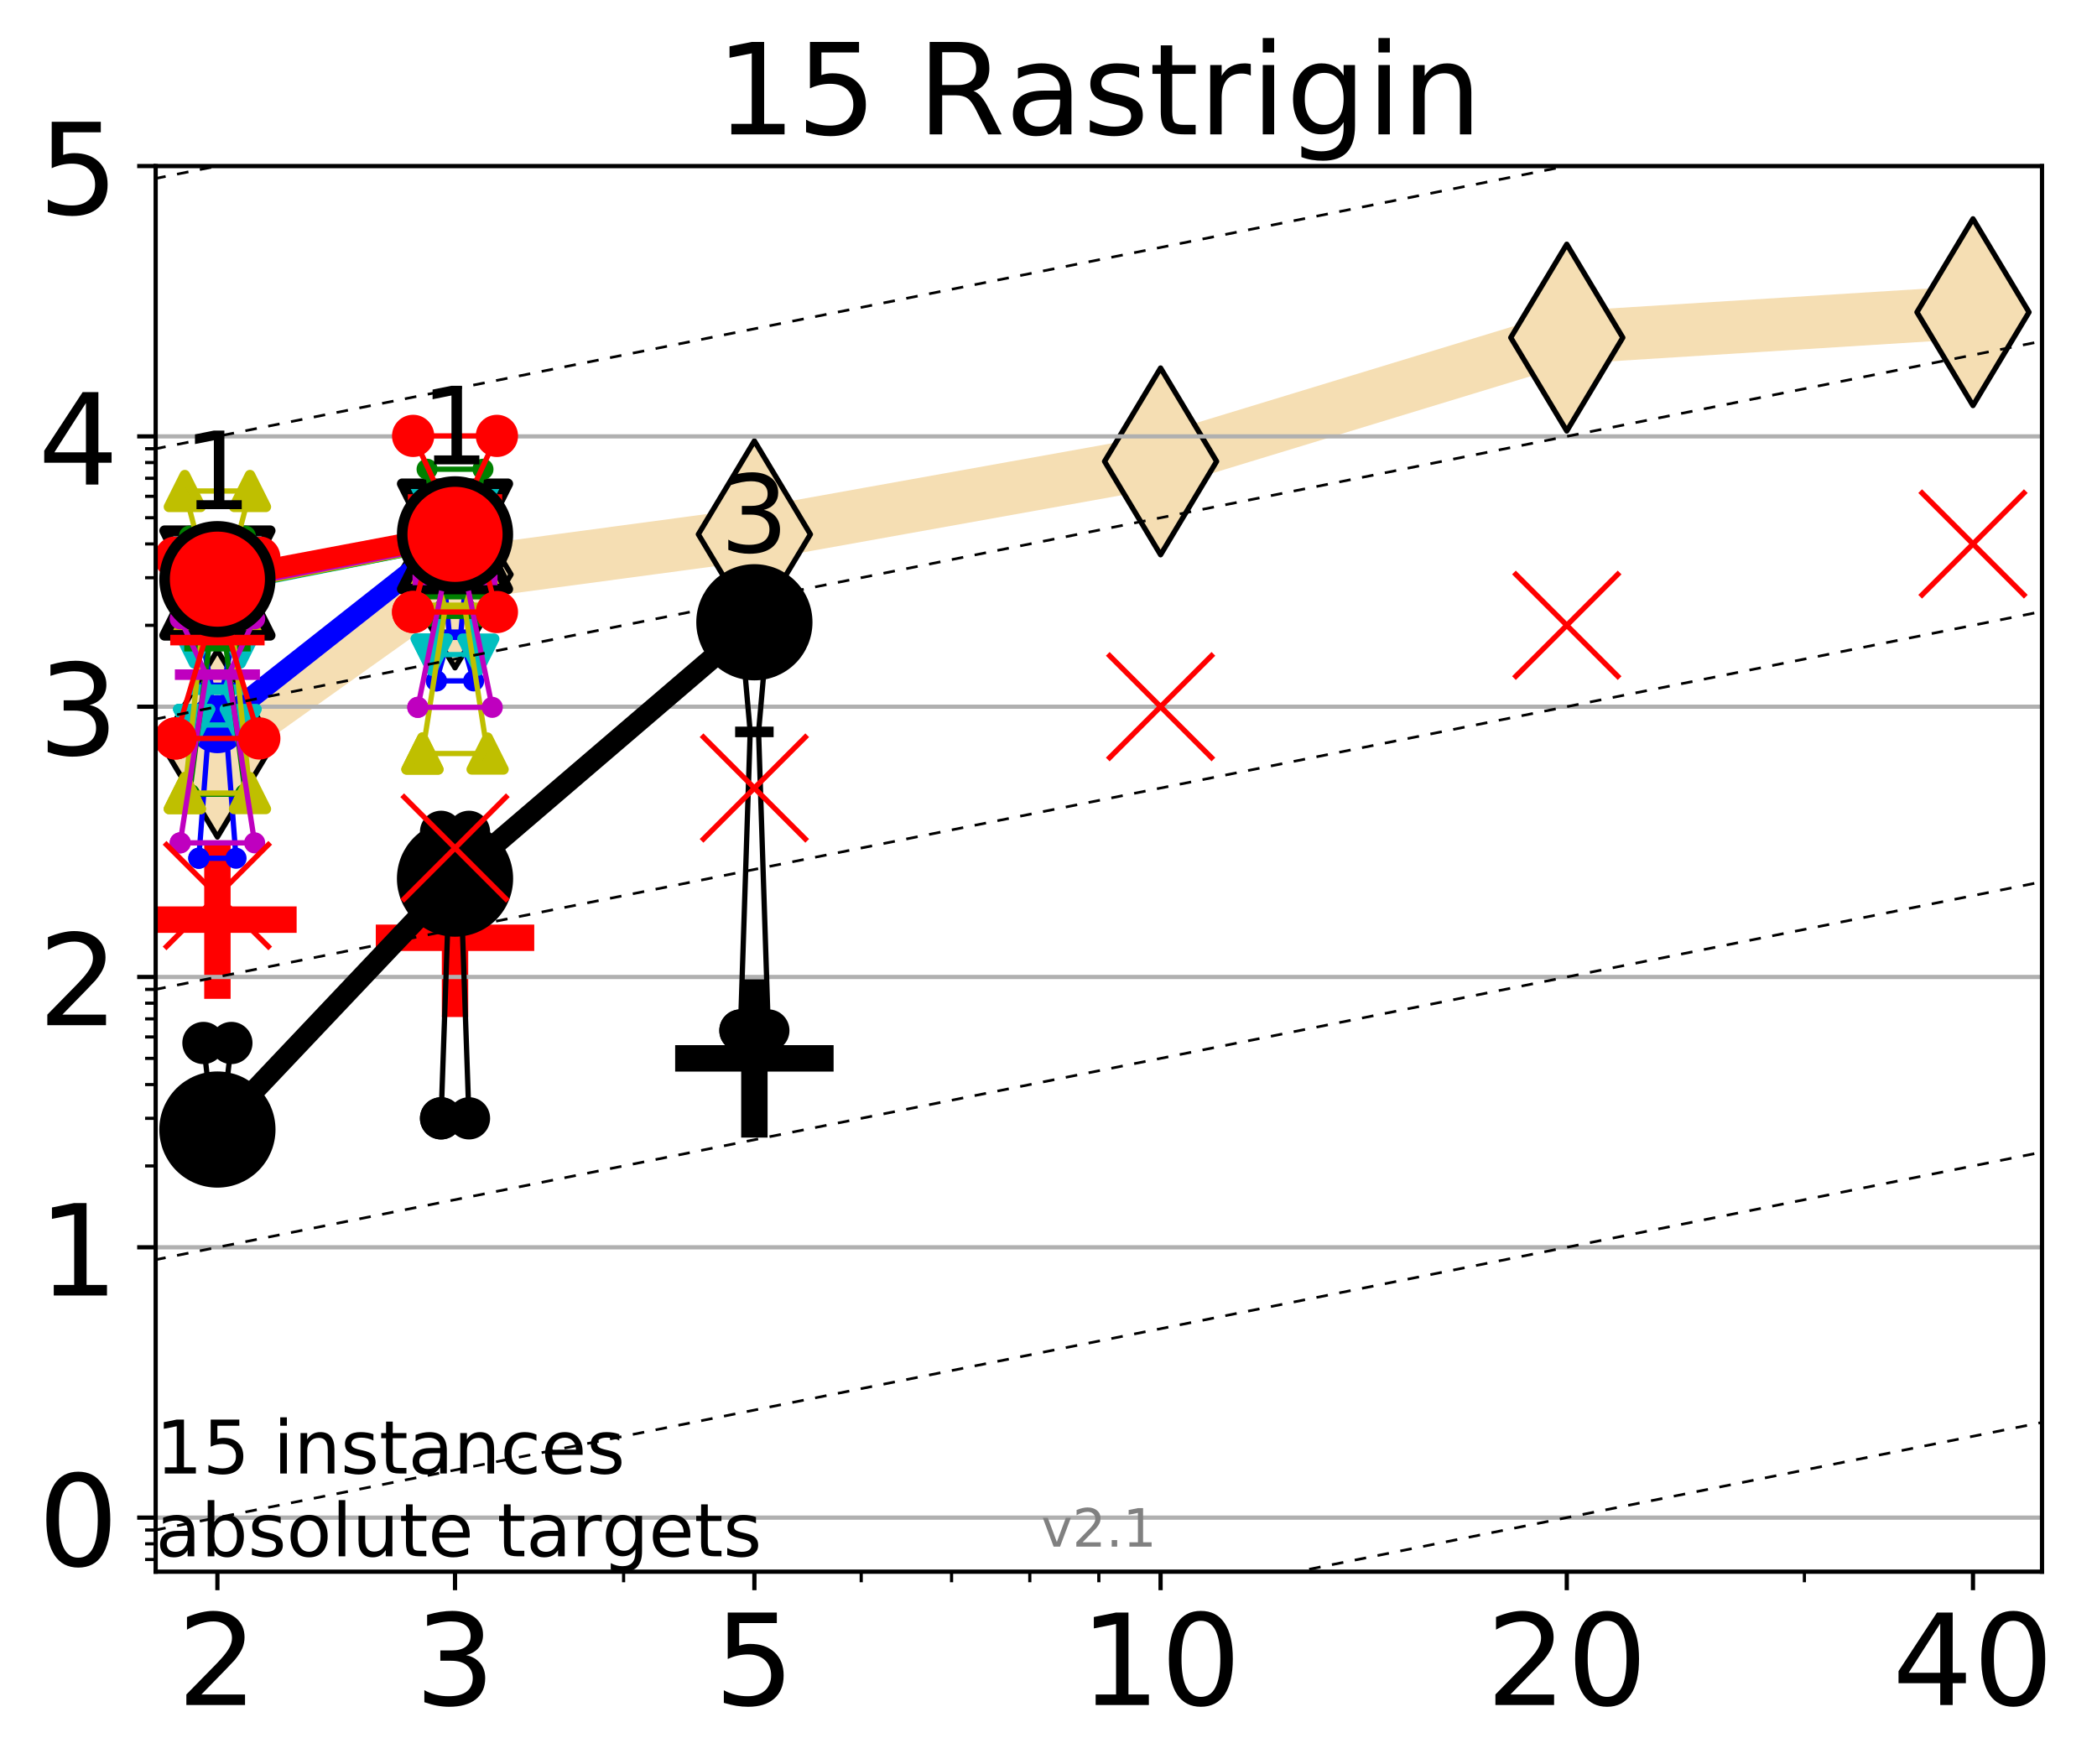 <?xml version="1.0" encoding="utf-8" standalone="no"?>
<!DOCTYPE svg PUBLIC "-//W3C//DTD SVG 1.1//EN"
  "http://www.w3.org/Graphics/SVG/1.1/DTD/svg11.dtd">
<!-- Created with matplotlib (http://matplotlib.org/) -->
<svg height="334pt" version="1.1" viewBox="0 0 397 334" width="397pt" xmlns="http://www.w3.org/2000/svg" xmlns:xlink="http://www.w3.org/1999/xlink">
 <defs>
  <style type="text/css">
*{stroke-linecap:butt;stroke-linejoin:round;}
  </style>
 </defs>
 <g id="figure_1">
  <g id="patch_1">
   <path d="M 0 334.976 
L 397.29 334.976 
L 397.29 0 
L 0 0 
z
" style="fill:#ffffff;"/>
  </g>
  <g id="axes_1">
   <g id="patch_2">
    <path d="M 29.47 297.548 
L 386.59 297.548 
L 386.59 31.436 
L 29.47 31.436 
z
" style="fill:#ffffff;"/>
   </g>
   <g id="line2d_1">
    <path clip-path="url(#p39a2be4b7e)" d="M 41.159 140.782 
L 86.144 108.756 
L 142.818 101.151 
L 219.719 87.35 
L 296.621 63.915 
L 373.522 59.103 
" style="fill:none;stroke:#f5deb3;stroke-linecap:square;stroke-width:10;"/>
    <defs>
     <path d="M -0 17.678 
L 10.607 0 
L 0 -17.678 
L -10.607 -0 
z
" id="md4d0b54b68" style="stroke:#000000;stroke-linejoin:miter;"/>
    </defs>
    <g clip-path="url(#p39a2be4b7e)">
     <use style="fill:#f5deb3;stroke:#000000;stroke-linejoin:miter;" x="41.159" xlink:href="#md4d0b54b68" y="140.782"/>
     <use style="fill:#f5deb3;stroke:#000000;stroke-linejoin:miter;" x="86.144" xlink:href="#md4d0b54b68" y="108.756"/>
     <use style="fill:#f5deb3;stroke:#000000;stroke-linejoin:miter;" x="142.818" xlink:href="#md4d0b54b68" y="101.151"/>
     <use style="fill:#f5deb3;stroke:#000000;stroke-linejoin:miter;" x="219.719" xlink:href="#md4d0b54b68" y="87.35"/>
     <use style="fill:#f5deb3;stroke:#000000;stroke-linejoin:miter;" x="296.621" xlink:href="#md4d0b54b68" y="63.915"/>
     <use style="fill:#f5deb3;stroke:#000000;stroke-linejoin:miter;" x="373.522" xlink:href="#md4d0b54b68" y="59.103"/>
    </g>
   </g>
   <g id="line2d_2">
    <defs>
     <path d="M -15 0 
L 15 0 
M 0 15 
L 0 -15 
" id="ma55bda2447" style="stroke:#ff0000;stroke-width:5;"/>
    </defs>
    <g clip-path="url(#p39a2be4b7e)">
     <use style="fill:#ff0000;stroke:#ff0000;stroke-width:5;" x="41.159" xlink:href="#ma55bda2447" y="174.104"/>
    </g>
   </g>
   <g id="line2d_3">
    <g clip-path="url(#p39a2be4b7e)">
     <use style="fill:#ff0000;stroke:#ff0000;stroke-width:5;" x="86.144" xlink:href="#ma55bda2447" y="177.537"/>
    </g>
   </g>
   <g id="line2d_4">
    <defs>
     <path d="M -15 0 
L 15 0 
M 0 15 
L 0 -15 
" id="mab80ad0717" style="stroke:#000000;stroke-width:5;"/>
    </defs>
    <g clip-path="url(#p39a2be4b7e)">
     <use style="stroke:#000000;stroke-width:5;" x="142.818" xlink:href="#mab80ad0717" y="200.368"/>
    </g>
   </g>
   <g id="matplotlib.axis_1">
    <g id="xtick_1">
     <g id="line2d_5">
      <defs>
       <path d="M 0 0 
L 0 3.5 
" id="mb477b4ee40" style="stroke:#000000;stroke-width:0.8;"/>
      </defs>
      <g>
       <use style="stroke:#000000;stroke-width:0.8;" x="41.159" xlink:href="#mb477b4ee40" y="297.548"/>
      </g>
     </g>
     <g id="text_1">
      <!-- 2 -->
      <defs>
       <path d="M 19.188 8.297 
L 53.609 8.297 
L 53.609 0 
L 7.328 0 
L 7.328 8.297 
Q 12.938 14.109 22.625 23.891 
Q 32.328 33.688 34.812 36.531 
Q 39.547 41.844 41.422 45.531 
Q 43.312 49.219 43.312 52.781 
Q 43.312 58.594 39.234 62.25 
Q 35.156 65.922 28.609 65.922 
Q 23.969 65.922 18.812 64.312 
Q 13.672 62.703 7.812 59.422 
L 7.812 69.391 
Q 13.766 71.781 18.938 73 
Q 24.125 74.219 28.422 74.219 
Q 39.75 74.219 46.484 68.547 
Q 53.219 62.891 53.219 53.422 
Q 53.219 48.922 51.531 44.891 
Q 49.859 40.875 45.406 35.406 
Q 44.188 33.984 37.641 27.219 
Q 31.109 20.453 19.188 8.297 
" id="DejaVuSans-32"/>
      </defs>
      <g transform="translate(33.524 322.784)scale(0.24 -0.24)">
       <use xlink:href="#DejaVuSans-32"/>
      </g>
     </g>
    </g>
    <g id="xtick_2">
     <g id="line2d_6">
      <g>
       <use style="stroke:#000000;stroke-width:0.8;" x="86.144" xlink:href="#mb477b4ee40" y="297.548"/>
      </g>
     </g>
     <g id="text_2">
      <!-- 3 -->
      <defs>
       <path d="M 40.578 39.312 
Q 47.656 37.797 51.625 33 
Q 55.609 28.219 55.609 21.188 
Q 55.609 10.406 48.188 4.484 
Q 40.766 -1.422 27.094 -1.422 
Q 22.516 -1.422 17.656 -0.516 
Q 12.797 0.391 7.625 2.203 
L 7.625 11.719 
Q 11.719 9.328 16.594 8.109 
Q 21.484 6.891 26.812 6.891 
Q 36.078 6.891 40.938 10.547 
Q 45.797 14.203 45.797 21.188 
Q 45.797 27.641 41.281 31.266 
Q 36.766 34.906 28.719 34.906 
L 20.219 34.906 
L 20.219 43.016 
L 29.109 43.016 
Q 36.375 43.016 40.234 45.922 
Q 44.094 48.828 44.094 54.297 
Q 44.094 59.906 40.109 62.906 
Q 36.141 65.922 28.719 65.922 
Q 24.656 65.922 20.016 65.031 
Q 15.375 64.156 9.812 62.312 
L 9.812 71.094 
Q 15.438 72.656 20.344 73.438 
Q 25.25 74.219 29.594 74.219 
Q 40.828 74.219 47.359 69.109 
Q 53.906 64.016 53.906 55.328 
Q 53.906 49.266 50.438 45.094 
Q 46.969 40.922 40.578 39.312 
" id="DejaVuSans-33"/>
      </defs>
      <g transform="translate(78.509 322.784)scale(0.24 -0.24)">
       <use xlink:href="#DejaVuSans-33"/>
      </g>
     </g>
    </g>
    <g id="xtick_3">
     <g id="line2d_7">
      <g>
       <use style="stroke:#000000;stroke-width:0.8;" x="142.818" xlink:href="#mb477b4ee40" y="297.548"/>
      </g>
     </g>
     <g id="text_3">
      <!-- 5 -->
      <defs>
       <path d="M 10.797 72.906 
L 49.516 72.906 
L 49.516 64.594 
L 19.828 64.594 
L 19.828 46.734 
Q 21.969 47.469 24.109 47.828 
Q 26.266 48.188 28.422 48.188 
Q 40.625 48.188 47.75 41.5 
Q 54.891 34.812 54.891 23.391 
Q 54.891 11.625 47.562 5.094 
Q 40.234 -1.422 26.906 -1.422 
Q 22.312 -1.422 17.547 -0.641 
Q 12.797 0.141 7.719 1.703 
L 7.719 11.625 
Q 12.109 9.234 16.797 8.062 
Q 21.484 6.891 26.703 6.891 
Q 35.156 6.891 40.078 11.328 
Q 45.016 15.766 45.016 23.391 
Q 45.016 31 40.078 35.438 
Q 35.156 39.891 26.703 39.891 
Q 22.75 39.891 18.812 39.016 
Q 14.891 38.141 10.797 36.281 
z
" id="DejaVuSans-35"/>
      </defs>
      <g transform="translate(135.183 322.784)scale(0.24 -0.24)">
       <use xlink:href="#DejaVuSans-35"/>
      </g>
     </g>
    </g>
    <g id="xtick_4">
     <g id="line2d_8">
      <g>
       <use style="stroke:#000000;stroke-width:0.8;" x="219.719" xlink:href="#mb477b4ee40" y="297.548"/>
      </g>
     </g>
     <g id="text_4">
      <!-- 10 -->
      <defs>
       <path d="M 12.406 8.297 
L 28.516 8.297 
L 28.516 63.922 
L 10.984 60.406 
L 10.984 69.391 
L 28.422 72.906 
L 38.281 72.906 
L 38.281 8.297 
L 54.391 8.297 
L 54.391 0 
L 12.406 0 
z
" id="DejaVuSans-31"/>
       <path d="M 31.781 66.406 
Q 24.172 66.406 20.328 58.906 
Q 16.5 51.422 16.5 36.375 
Q 16.5 21.391 20.328 13.891 
Q 24.172 6.391 31.781 6.391 
Q 39.453 6.391 43.281 13.891 
Q 47.125 21.391 47.125 36.375 
Q 47.125 51.422 43.281 58.906 
Q 39.453 66.406 31.781 66.406 
M 31.781 74.219 
Q 44.047 74.219 50.516 64.516 
Q 56.984 54.828 56.984 36.375 
Q 56.984 17.969 50.516 8.266 
Q 44.047 -1.422 31.781 -1.422 
Q 19.531 -1.422 13.062 8.266 
Q 6.594 17.969 6.594 36.375 
Q 6.594 54.828 13.062 64.516 
Q 19.531 74.219 31.781 74.219 
" id="DejaVuSans-30"/>
      </defs>
      <g transform="translate(204.449 322.784)scale(0.24 -0.24)">
       <use xlink:href="#DejaVuSans-31"/>
       <use x="63.623" xlink:href="#DejaVuSans-30"/>
      </g>
     </g>
    </g>
    <g id="xtick_5">
     <g id="line2d_9">
      <g>
       <use style="stroke:#000000;stroke-width:0.8;" x="296.621" xlink:href="#mb477b4ee40" y="297.548"/>
      </g>
     </g>
     <g id="text_5">
      <!-- 20 -->
      <g transform="translate(281.351 322.784)scale(0.24 -0.24)">
       <use xlink:href="#DejaVuSans-32"/>
       <use x="63.623" xlink:href="#DejaVuSans-30"/>
      </g>
     </g>
    </g>
    <g id="xtick_6">
     <g id="line2d_10">
      <g>
       <use style="stroke:#000000;stroke-width:0.8;" x="373.522" xlink:href="#mb477b4ee40" y="297.548"/>
      </g>
     </g>
     <g id="text_6">
      <!-- 40 -->
      <defs>
       <path d="M 37.797 64.312 
L 12.891 25.391 
L 37.797 25.391 
z
M 35.203 72.906 
L 47.609 72.906 
L 47.609 25.391 
L 58.016 25.391 
L 58.016 17.188 
L 47.609 17.188 
L 47.609 0 
L 37.797 0 
L 37.797 17.188 
L 4.891 17.188 
L 4.891 26.703 
z
" id="DejaVuSans-34"/>
      </defs>
      <g transform="translate(358.252 322.784)scale(0.24 -0.24)">
       <use xlink:href="#DejaVuSans-34"/>
       <use x="63.623" xlink:href="#DejaVuSans-30"/>
      </g>
     </g>
    </g>
    <g id="xtick_7">
     <g id="line2d_11">
      <defs>
       <path d="M 0 0 
L 0 2 
" id="m91c98b22bb" style="stroke:#000000;stroke-width:0.6;"/>
      </defs>
      <g>
       <use style="stroke:#000000;stroke-width:0.6;" x="41.159" xlink:href="#m91c98b22bb" y="297.548"/>
      </g>
     </g>
    </g>
    <g id="xtick_8">
     <g id="line2d_12">
      <g>
       <use style="stroke:#000000;stroke-width:0.6;" x="86.144" xlink:href="#m91c98b22bb" y="297.548"/>
      </g>
     </g>
    </g>
    <g id="xtick_9">
     <g id="line2d_13">
      <g>
       <use style="stroke:#000000;stroke-width:0.6;" x="118.061" xlink:href="#m91c98b22bb" y="297.548"/>
      </g>
     </g>
    </g>
    <g id="xtick_10">
     <g id="line2d_14">
      <g>
       <use style="stroke:#000000;stroke-width:0.6;" x="142.818" xlink:href="#m91c98b22bb" y="297.548"/>
      </g>
     </g>
    </g>
    <g id="xtick_11">
     <g id="line2d_15">
      <g>
       <use style="stroke:#000000;stroke-width:0.6;" x="163.045" xlink:href="#m91c98b22bb" y="297.548"/>
      </g>
     </g>
    </g>
    <g id="xtick_12">
     <g id="line2d_16">
      <g>
       <use style="stroke:#000000;stroke-width:0.6;" x="180.148" xlink:href="#m91c98b22bb" y="297.548"/>
      </g>
     </g>
    </g>
    <g id="xtick_13">
     <g id="line2d_17">
      <g>
       <use style="stroke:#000000;stroke-width:0.6;" x="194.962" xlink:href="#m91c98b22bb" y="297.548"/>
      </g>
     </g>
    </g>
    <g id="xtick_14">
     <g id="line2d_18">
      <g>
       <use style="stroke:#000000;stroke-width:0.6;" x="208.03" xlink:href="#m91c98b22bb" y="297.548"/>
      </g>
     </g>
    </g>
    <g id="xtick_15">
     <g id="line2d_19">
      <g>
       <use style="stroke:#000000;stroke-width:0.6;" x="296.621" xlink:href="#m91c98b22bb" y="297.548"/>
      </g>
     </g>
    </g>
    <g id="xtick_16">
     <g id="line2d_20">
      <g>
       <use style="stroke:#000000;stroke-width:0.6;" x="341.605" xlink:href="#m91c98b22bb" y="297.548"/>
      </g>
     </g>
    </g>
    <g id="xtick_17">
     <g id="line2d_21">
      <g>
       <use style="stroke:#000000;stroke-width:0.6;" x="373.522" xlink:href="#m91c98b22bb" y="297.548"/>
      </g>
     </g>
    </g>
   </g>
   <g id="matplotlib.axis_2">
    <g id="ytick_1">
     <g id="line2d_22">
      <path clip-path="url(#p39a2be4b7e)" d="M 29.47 287.313 
L 386.59 287.313 
" style="fill:none;stroke:#b0b0b0;stroke-linecap:square;stroke-width:0.8;"/>
     </g>
     <g id="line2d_23">
      <defs>
       <path d="M 0 0 
L -3.5 0 
" id="m5176689e83" style="stroke:#000000;stroke-width:0.8;"/>
      </defs>
      <g>
       <use style="stroke:#000000;stroke-width:0.8;" x="29.47" xlink:href="#m5176689e83" y="287.313"/>
      </g>
     </g>
     <g id="text_7">
      <!-- 0 -->
      <g transform="translate(7.2 296.431)scale(0.24 -0.24)">
       <use xlink:href="#DejaVuSans-30"/>
      </g>
     </g>
    </g>
    <g id="ytick_2">
     <g id="line2d_24">
      <path clip-path="url(#p39a2be4b7e)" d="M 29.47 236.138 
L 386.59 236.138 
" style="fill:none;stroke:#b0b0b0;stroke-linecap:square;stroke-width:0.8;"/>
     </g>
     <g id="line2d_25">
      <g>
       <use style="stroke:#000000;stroke-width:0.8;" x="29.47" xlink:href="#m5176689e83" y="236.138"/>
      </g>
     </g>
     <g id="text_8">
      <!-- 1 -->
      <g transform="translate(7.2 245.256)scale(0.24 -0.24)">
       <use xlink:href="#DejaVuSans-31"/>
      </g>
     </g>
    </g>
    <g id="ytick_3">
     <g id="line2d_26">
      <path clip-path="url(#p39a2be4b7e)" d="M 29.47 184.962 
L 386.59 184.962 
" style="fill:none;stroke:#b0b0b0;stroke-linecap:square;stroke-width:0.8;"/>
     </g>
     <g id="line2d_27">
      <g>
       <use style="stroke:#000000;stroke-width:0.8;" x="29.47" xlink:href="#m5176689e83" y="184.962"/>
      </g>
     </g>
     <g id="text_9">
      <!-- 2 -->
      <g transform="translate(7.2 194.081)scale(0.24 -0.24)">
       <use xlink:href="#DejaVuSans-32"/>
      </g>
     </g>
    </g>
    <g id="ytick_4">
     <g id="line2d_28">
      <path clip-path="url(#p39a2be4b7e)" d="M 29.47 133.787 
L 386.59 133.787 
" style="fill:none;stroke:#b0b0b0;stroke-linecap:square;stroke-width:0.8;"/>
     </g>
     <g id="line2d_29">
      <g>
       <use style="stroke:#000000;stroke-width:0.8;" x="29.47" xlink:href="#m5176689e83" y="133.787"/>
      </g>
     </g>
     <g id="text_10">
      <!-- 3 -->
      <g transform="translate(7.2 142.905)scale(0.24 -0.24)">
       <use xlink:href="#DejaVuSans-33"/>
      </g>
     </g>
    </g>
    <g id="ytick_5">
     <g id="line2d_30">
      <path clip-path="url(#p39a2be4b7e)" d="M 29.47 82.612 
L 386.59 82.612 
" style="fill:none;stroke:#b0b0b0;stroke-linecap:square;stroke-width:0.8;"/>
     </g>
     <g id="line2d_31">
      <g>
       <use style="stroke:#000000;stroke-width:0.8;" x="29.47" xlink:href="#m5176689e83" y="82.612"/>
      </g>
     </g>
     <g id="text_11">
      <!-- 4 -->
      <g transform="translate(7.2 91.73)scale(0.24 -0.24)">
       <use xlink:href="#DejaVuSans-34"/>
      </g>
     </g>
    </g>
    <g id="ytick_6">
     <g id="line2d_32">
      <path clip-path="url(#p39a2be4b7e)" d="M 29.47 31.436 
L 386.59 31.436 
" style="fill:none;stroke:#b0b0b0;stroke-linecap:square;stroke-width:0.8;"/>
     </g>
     <g id="line2d_33">
      <g>
       <use style="stroke:#000000;stroke-width:0.8;" x="29.47" xlink:href="#m5176689e83" y="31.436"/>
      </g>
     </g>
     <g id="text_12">
      <!-- 5 -->
      <g transform="translate(7.2 40.554)scale(0.24 -0.24)">
       <use xlink:href="#DejaVuSans-35"/>
      </g>
     </g>
    </g>
    <g id="ytick_7">
     <g id="line2d_34">
      <defs>
       <path d="M 0 0 
L -2 0 
" id="ma5853bb1d1" style="stroke:#000000;stroke-width:0.6;"/>
      </defs>
      <g>
       <use style="stroke:#000000;stroke-width:0.6;" x="29.47" xlink:href="#ma5853bb1d1" y="295.24"/>
      </g>
     </g>
    </g>
    <g id="ytick_8">
     <g id="line2d_35">
      <g>
       <use style="stroke:#000000;stroke-width:0.6;" x="29.47" xlink:href="#ma5853bb1d1" y="292.273"/>
      </g>
     </g>
    </g>
    <g id="ytick_9">
     <g id="line2d_36">
      <g>
       <use style="stroke:#000000;stroke-width:0.6;" x="29.47" xlink:href="#ma5853bb1d1" y="289.655"/>
      </g>
     </g>
    </g>
    <g id="ytick_10">
     <g id="line2d_37">
      <g>
       <use style="stroke:#000000;stroke-width:0.6;" x="29.47" xlink:href="#ma5853bb1d1" y="220.732"/>
      </g>
     </g>
    </g>
    <g id="ytick_11">
     <g id="line2d_38">
      <g>
       <use style="stroke:#000000;stroke-width:0.6;" x="29.47" xlink:href="#ma5853bb1d1" y="211.721"/>
      </g>
     </g>
    </g>
    <g id="ytick_12">
     <g id="line2d_39">
      <g>
       <use style="stroke:#000000;stroke-width:0.6;" x="29.47" xlink:href="#ma5853bb1d1" y="205.327"/>
      </g>
     </g>
    </g>
    <g id="ytick_13">
     <g id="line2d_40">
      <g>
       <use style="stroke:#000000;stroke-width:0.6;" x="29.47" xlink:href="#ma5853bb1d1" y="200.368"/>
      </g>
     </g>
    </g>
    <g id="ytick_14">
     <g id="line2d_41">
      <g>
       <use style="stroke:#000000;stroke-width:0.6;" x="29.47" xlink:href="#ma5853bb1d1" y="196.316"/>
      </g>
     </g>
    </g>
    <g id="ytick_15">
     <g id="line2d_42">
      <g>
       <use style="stroke:#000000;stroke-width:0.6;" x="29.47" xlink:href="#ma5853bb1d1" y="192.89"/>
      </g>
     </g>
    </g>
    <g id="ytick_16">
     <g id="line2d_43">
      <g>
       <use style="stroke:#000000;stroke-width:0.6;" x="29.47" xlink:href="#ma5853bb1d1" y="189.922"/>
      </g>
     </g>
    </g>
    <g id="ytick_17">
     <g id="line2d_44">
      <g>
       <use style="stroke:#000000;stroke-width:0.6;" x="29.47" xlink:href="#ma5853bb1d1" y="187.304"/>
      </g>
     </g>
    </g>
    <g id="ytick_18">
     <g id="line2d_45">
      <g>
       <use style="stroke:#000000;stroke-width:0.6;" x="29.47" xlink:href="#ma5853bb1d1" y="118.382"/>
      </g>
     </g>
    </g>
    <g id="ytick_19">
     <g id="line2d_46">
      <g>
       <use style="stroke:#000000;stroke-width:0.6;" x="29.47" xlink:href="#ma5853bb1d1" y="109.37"/>
      </g>
     </g>
    </g>
    <g id="ytick_20">
     <g id="line2d_47">
      <g>
       <use style="stroke:#000000;stroke-width:0.6;" x="29.47" xlink:href="#ma5853bb1d1" y="102.976"/>
      </g>
     </g>
    </g>
    <g id="ytick_21">
     <g id="line2d_48">
      <g>
       <use style="stroke:#000000;stroke-width:0.6;" x="29.47" xlink:href="#ma5853bb1d1" y="98.017"/>
      </g>
     </g>
    </g>
    <g id="ytick_22">
     <g id="line2d_49">
      <g>
       <use style="stroke:#000000;stroke-width:0.6;" x="29.47" xlink:href="#ma5853bb1d1" y="93.965"/>
      </g>
     </g>
    </g>
    <g id="ytick_23">
     <g id="line2d_50">
      <g>
       <use style="stroke:#000000;stroke-width:0.6;" x="29.47" xlink:href="#ma5853bb1d1" y="90.539"/>
      </g>
     </g>
    </g>
    <g id="ytick_24">
     <g id="line2d_51">
      <g>
       <use style="stroke:#000000;stroke-width:0.6;" x="29.47" xlink:href="#ma5853bb1d1" y="87.571"/>
      </g>
     </g>
    </g>
    <g id="ytick_25">
     <g id="line2d_52">
      <g>
       <use style="stroke:#000000;stroke-width:0.6;" x="29.47" xlink:href="#ma5853bb1d1" y="84.953"/>
      </g>
     </g>
    </g>
   </g>
   <g id="line2d_53">
    <path clip-path="url(#p39a2be4b7e)" d="M 38.516 216.222 
L 40.366 213.655 
L 38.516 197.456 
L 43.803 197.456 
L 41.952 213.655 
L 43.803 216.222 
L 38.516 216.222 
" style="fill:none;stroke:#000000;stroke-linecap:square;"/>
   </g>
   <g id="line2d_54">
    <path clip-path="url(#p39a2be4b7e)" d="M 38.516 216.222 
L 43.803 216.222 
L 43.803 197.456 
L 38.516 197.456 
L 38.516 216.222 
" style="fill:none;"/>
    <defs>
     <path d="M 0 3 
C 0.796 3 1.559 2.684 2.121 2.121 
C 2.684 1.559 3 0.796 3 0 
C 3 -0.796 2.684 -1.559 2.121 -2.121 
C 1.559 -2.684 0.796 -3 0 -3 
C -0.796 -3 -1.559 -2.684 -2.121 -2.121 
C -2.684 -1.559 -3 -0.796 -3 0 
C -3 0.796 -2.684 1.559 -2.121 2.121 
C -1.559 2.684 -0.796 3 0 3 
z
" id="mb006fecabe" style="stroke:#000000;stroke-width:2;"/>
    </defs>
    <g clip-path="url(#p39a2be4b7e)">
     <use style="stroke:#000000;stroke-width:2;" x="38.516" xlink:href="#mb006fecabe" y="216.222"/>
     <use style="stroke:#000000;stroke-width:2;" x="43.803" xlink:href="#mb006fecabe" y="216.222"/>
     <use style="stroke:#000000;stroke-width:2;" x="43.803" xlink:href="#mb006fecabe" y="197.456"/>
     <use style="stroke:#000000;stroke-width:2;" x="38.516" xlink:href="#mb006fecabe" y="197.456"/>
     <use style="stroke:#000000;stroke-width:2;" x="38.516" xlink:href="#mb006fecabe" y="216.222"/>
    </g>
   </g>
   <g id="line2d_55">
    <path clip-path="url(#p39a2be4b7e)" d="M 38.516 213.655 
L 43.803 213.655 
" style="fill:none;stroke:#000000;stroke-linecap:square;stroke-width:2;"/>
   </g>
   <g id="line2d_56">
    <path clip-path="url(#p39a2be4b7e)" d="M 83.5 211.721 
L 85.351 158.642 
L 83.5 157.482 
L 88.787 157.482 
L 86.937 158.642 
L 88.787 211.721 
L 83.5 211.721 
" style="fill:none;stroke:#000000;stroke-linecap:square;"/>
   </g>
   <g id="line2d_57">
    <path clip-path="url(#p39a2be4b7e)" d="M 83.5 211.721 
L 88.787 211.721 
L 88.787 157.482 
L 83.5 157.482 
L 83.5 211.721 
" style="fill:none;"/>
    <g clip-path="url(#p39a2be4b7e)">
     <use style="stroke:#000000;stroke-width:2;" x="83.5" xlink:href="#mb006fecabe" y="211.721"/>
     <use style="stroke:#000000;stroke-width:2;" x="88.787" xlink:href="#mb006fecabe" y="211.721"/>
     <use style="stroke:#000000;stroke-width:2;" x="88.787" xlink:href="#mb006fecabe" y="157.482"/>
     <use style="stroke:#000000;stroke-width:2;" x="83.5" xlink:href="#mb006fecabe" y="157.482"/>
     <use style="stroke:#000000;stroke-width:2;" x="83.5" xlink:href="#mb006fecabe" y="211.721"/>
    </g>
   </g>
   <g id="line2d_58">
    <path clip-path="url(#p39a2be4b7e)" d="M 83.5 158.642 
L 88.787 158.642 
" style="fill:none;stroke:#000000;stroke-linecap:square;stroke-width:2;"/>
   </g>
   <g id="line2d_59">
    <path clip-path="url(#p39a2be4b7e)" d="M 140.174 195.091 
L 142.025 138.561 
L 140.174 117.688 
L 145.461 117.688 
L 143.611 138.561 
L 145.461 195.091 
L 140.174 195.091 
" style="fill:none;stroke:#000000;stroke-linecap:square;"/>
   </g>
   <g id="line2d_60">
    <path clip-path="url(#p39a2be4b7e)" d="M 140.174 195.091 
L 145.461 195.091 
L 145.461 117.688 
L 140.174 117.688 
L 140.174 195.091 
" style="fill:none;"/>
    <g clip-path="url(#p39a2be4b7e)">
     <use style="stroke:#000000;stroke-width:2;" x="140.174" xlink:href="#mb006fecabe" y="195.091"/>
     <use style="stroke:#000000;stroke-width:2;" x="145.461" xlink:href="#mb006fecabe" y="195.091"/>
     <use style="stroke:#000000;stroke-width:2;" x="145.461" xlink:href="#mb006fecabe" y="117.688"/>
     <use style="stroke:#000000;stroke-width:2;" x="140.174" xlink:href="#mb006fecabe" y="117.688"/>
     <use style="stroke:#000000;stroke-width:2;" x="140.174" xlink:href="#mb006fecabe" y="195.091"/>
    </g>
   </g>
   <g id="line2d_61">
    <path clip-path="url(#p39a2be4b7e)" d="M 140.174 138.561 
L 145.461 138.561 
" style="fill:none;stroke:#000000;stroke-linecap:square;stroke-width:2;"/>
   </g>
   <g id="line2d_62">
    <path clip-path="url(#p39a2be4b7e)" d="M 41.159 213.844 
L 86.144 166.337 
" style="fill:none;stroke:#000000;stroke-linecap:square;stroke-width:4;"/>
   </g>
   <g id="line2d_63">
    <path clip-path="url(#p39a2be4b7e)" d="M 86.144 166.337 
L 142.818 117.806 
" style="fill:none;stroke:#000000;stroke-linecap:square;stroke-width:4;"/>
   </g>
   <g id="line2d_64">
    <path clip-path="url(#p39a2be4b7e)" d="M 41.159 213.844 
L 86.144 166.337 
L 142.818 117.806 
" style="fill:none;"/>
    <defs>
     <path d="M 0 10 
C 2.652 10 5.196 8.946 7.071 7.071 
C 8.946 5.196 10 2.652 10 0 
C 10 -2.652 8.946 -5.196 7.071 -7.071 
C 5.196 -8.946 2.652 -10 0 -10 
C -2.652 -10 -5.196 -8.946 -7.071 -7.071 
C -8.946 -5.196 -10 -2.652 -10 0 
C -10 2.652 -8.946 5.196 -7.071 7.071 
C -5.196 8.946 -2.652 10 0 10 
z
" id="mcc0d8c832c" style="stroke:#000000;stroke-width:2;"/>
    </defs>
    <g clip-path="url(#p39a2be4b7e)">
     <use style="stroke:#000000;stroke-width:2;" x="41.159" xlink:href="#mcc0d8c832c" y="213.844"/>
     <use style="stroke:#000000;stroke-width:2;" x="86.144" xlink:href="#mcc0d8c832c" y="166.337"/>
     <use style="stroke:#000000;stroke-width:2;" x="142.818" xlink:href="#mcc0d8c832c" y="117.806"/>
    </g>
   </g>
   <g id="line2d_65">
    <path clip-path="url(#p39a2be4b7e)" d="M 37.635 162.479 
L 40.102 130.222 
L 37.635 117.974 
L 44.684 117.974 
L 42.217 130.222 
L 44.684 162.479 
L 37.635 162.479 
" style="fill:none;stroke:#0000ff;stroke-linecap:square;"/>
   </g>
   <g id="line2d_66">
    <path clip-path="url(#p39a2be4b7e)" d="M 37.635 162.479 
L 44.684 162.479 
L 44.684 117.974 
L 37.635 117.974 
L 37.635 162.479 
" style="fill:none;"/>
    <defs>
     <path d="M 0 1.5 
C 0.398 1.5 0.779 1.342 1.061 1.061 
C 1.342 0.779 1.5 0.398 1.5 0 
C 1.5 -0.398 1.342 -0.779 1.061 -1.061 
C 0.779 -1.342 0.398 -1.5 0 -1.5 
C -0.398 -1.5 -0.779 -1.342 -1.061 -1.061 
C -1.342 -0.779 -1.5 -0.398 -1.5 0 
C -1.5 0.398 -1.342 0.779 -1.061 1.061 
C -0.779 1.342 -0.398 1.5 0 1.5 
z
" id="me0bf23dafa" style="stroke:#0000ff;"/>
    </defs>
    <g clip-path="url(#p39a2be4b7e)">
     <use style="fill:#0000ff;stroke:#0000ff;" x="37.635" xlink:href="#me0bf23dafa" y="162.479"/>
     <use style="fill:#0000ff;stroke:#0000ff;" x="44.684" xlink:href="#me0bf23dafa" y="162.479"/>
     <use style="fill:#0000ff;stroke:#0000ff;" x="44.684" xlink:href="#me0bf23dafa" y="117.974"/>
     <use style="fill:#0000ff;stroke:#0000ff;" x="37.635" xlink:href="#me0bf23dafa" y="117.974"/>
     <use style="fill:#0000ff;stroke:#0000ff;" x="37.635" xlink:href="#me0bf23dafa" y="162.479"/>
    </g>
   </g>
   <g id="line2d_67">
    <path clip-path="url(#p39a2be4b7e)" d="M 37.635 130.222 
L 44.684 130.222 
" style="fill:none;stroke:#0000ff;stroke-linecap:square;stroke-width:2;"/>
   </g>
   <g id="line2d_68">
    <path clip-path="url(#p39a2be4b7e)" d="M 82.619 128.905 
L 85.086 120.167 
L 82.619 94.927 
L 89.669 94.927 
L 87.201 120.167 
L 89.669 128.905 
L 82.619 128.905 
" style="fill:none;stroke:#0000ff;stroke-linecap:square;"/>
   </g>
   <g id="line2d_69">
    <path clip-path="url(#p39a2be4b7e)" d="M 82.619 128.905 
L 89.669 128.905 
L 89.669 94.927 
L 82.619 94.927 
L 82.619 128.905 
" style="fill:none;"/>
    <g clip-path="url(#p39a2be4b7e)">
     <use style="fill:#0000ff;stroke:#0000ff;" x="82.619" xlink:href="#me0bf23dafa" y="128.905"/>
     <use style="fill:#0000ff;stroke:#0000ff;" x="89.669" xlink:href="#me0bf23dafa" y="128.905"/>
     <use style="fill:#0000ff;stroke:#0000ff;" x="89.669" xlink:href="#me0bf23dafa" y="94.927"/>
     <use style="fill:#0000ff;stroke:#0000ff;" x="82.619" xlink:href="#me0bf23dafa" y="94.927"/>
     <use style="fill:#0000ff;stroke:#0000ff;" x="82.619" xlink:href="#me0bf23dafa" y="128.905"/>
    </g>
   </g>
   <g id="line2d_70">
    <path clip-path="url(#p39a2be4b7e)" d="M 82.619 120.167 
L 89.669 120.167 
" style="fill:none;stroke:#0000ff;stroke-linecap:square;stroke-width:2;"/>
   </g>
   <g id="line2d_71">
    <path clip-path="url(#p39a2be4b7e)" d="M 41.159 137.096 
L 86.144 101.652 
" style="fill:none;stroke:#0000ff;stroke-linecap:square;stroke-width:4;"/>
   </g>
   <g id="line2d_72">
    <path clip-path="url(#p39a2be4b7e)" d="M 41.159 137.096 
L 86.144 101.652 
" style="fill:none;"/>
    <defs>
     <path d="M 0 5 
C 1.326 5 2.598 4.473 3.536 3.536 
C 4.473 2.598 5 1.326 5 0 
C 5 -1.326 4.473 -2.598 3.536 -3.536 
C 2.598 -4.473 1.326 -5 0 -5 
C -1.326 -5 -2.598 -4.473 -3.536 -3.536 
C -4.473 -2.598 -5 -1.326 -5 0 
C -5 1.326 -4.473 2.598 -3.536 3.536 
C -2.598 4.473 -1.326 5 0 5 
z
" id="mbacbfb7750" style="stroke:#0000ff;"/>
    </defs>
    <g clip-path="url(#p39a2be4b7e)">
     <use style="fill:#0000ff;stroke:#0000ff;" x="41.159" xlink:href="#mbacbfb7750" y="137.096"/>
     <use style="fill:#0000ff;stroke:#0000ff;" x="86.144" xlink:href="#mbacbfb7750" y="101.652"/>
    </g>
   </g>
   <g id="line2d_73">
    <path clip-path="url(#p39a2be4b7e)" d="M 36.753 137.256 
L 39.838 130.575 
L 36.753 122.583 
L 45.565 122.583 
L 42.481 130.575 
L 45.565 137.256 
L 36.753 137.256 
" style="fill:none;stroke:#00bfbf;stroke-linecap:square;"/>
   </g>
   <g id="line2d_74">
    <path clip-path="url(#p39a2be4b7e)" d="M 36.753 137.256 
L 45.565 137.256 
L 45.565 122.583 
L 36.753 122.583 
L 36.753 137.256 
" style="fill:none;"/>
    <defs>
     <path d="M -0 3 
L 3 -3 
L -3 -3 
z
" id="m385bf3bd40" style="stroke:#00bfbf;stroke-linejoin:miter;stroke-width:2;"/>
    </defs>
    <g clip-path="url(#p39a2be4b7e)">
     <use style="fill:#00bfbf;stroke:#00bfbf;stroke-linejoin:miter;stroke-width:2;" x="36.753" xlink:href="#m385bf3bd40" y="137.256"/>
     <use style="fill:#00bfbf;stroke:#00bfbf;stroke-linejoin:miter;stroke-width:2;" x="45.565" xlink:href="#m385bf3bd40" y="137.256"/>
     <use style="fill:#00bfbf;stroke:#00bfbf;stroke-linejoin:miter;stroke-width:2;" x="45.565" xlink:href="#m385bf3bd40" y="122.583"/>
     <use style="fill:#00bfbf;stroke:#00bfbf;stroke-linejoin:miter;stroke-width:2;" x="36.753" xlink:href="#m385bf3bd40" y="122.583"/>
     <use style="fill:#00bfbf;stroke:#00bfbf;stroke-linejoin:miter;stroke-width:2;" x="36.753" xlink:href="#m385bf3bd40" y="137.256"/>
    </g>
   </g>
   <g id="line2d_75">
    <path clip-path="url(#p39a2be4b7e)" d="M 36.753 130.575 
L 45.565 130.575 
" style="fill:none;stroke:#00bfbf;stroke-linecap:square;stroke-width:2;"/>
   </g>
   <g id="line2d_76">
    <path clip-path="url(#p39a2be4b7e)" d="M 81.738 123.928 
L 84.822 108.942 
L 81.738 96.068 
L 90.55 96.068 
L 87.466 108.942 
L 90.55 123.928 
L 81.738 123.928 
" style="fill:none;stroke:#00bfbf;stroke-linecap:square;"/>
   </g>
   <g id="line2d_77">
    <path clip-path="url(#p39a2be4b7e)" d="M 81.738 123.928 
L 90.55 123.928 
L 90.55 96.068 
L 81.738 96.068 
L 81.738 123.928 
" style="fill:none;"/>
    <g clip-path="url(#p39a2be4b7e)">
     <use style="fill:#00bfbf;stroke:#00bfbf;stroke-linejoin:miter;stroke-width:2;" x="81.738" xlink:href="#m385bf3bd40" y="123.928"/>
     <use style="fill:#00bfbf;stroke:#00bfbf;stroke-linejoin:miter;stroke-width:2;" x="90.55" xlink:href="#m385bf3bd40" y="123.928"/>
     <use style="fill:#00bfbf;stroke:#00bfbf;stroke-linejoin:miter;stroke-width:2;" x="90.55" xlink:href="#m385bf3bd40" y="96.068"/>
     <use style="fill:#00bfbf;stroke:#00bfbf;stroke-linejoin:miter;stroke-width:2;" x="81.738" xlink:href="#m385bf3bd40" y="96.068"/>
     <use style="fill:#00bfbf;stroke:#00bfbf;stroke-linejoin:miter;stroke-width:2;" x="81.738" xlink:href="#m385bf3bd40" y="123.928"/>
    </g>
   </g>
   <g id="line2d_78">
    <path clip-path="url(#p39a2be4b7e)" d="M 81.738 108.942 
L 90.55 108.942 
" style="fill:none;stroke:#00bfbf;stroke-linecap:square;stroke-width:2;"/>
   </g>
   <g id="line2d_79">
    <path clip-path="url(#p39a2be4b7e)" d="M 41.159 110.467 
L 86.144 101.585 
" style="fill:none;stroke:#00bfbf;stroke-linecap:square;stroke-width:4;"/>
   </g>
   <g id="line2d_80">
    <path clip-path="url(#p39a2be4b7e)" d="M 41.159 110.467 
L 86.144 101.585 
" style="fill:none;"/>
    <defs>
     <path d="M -0 10 
L 10 -10 
L -10 -10 
z
" id="m0d0a666097" style="stroke:#000000;stroke-linejoin:miter;stroke-width:2;"/>
    </defs>
    <g clip-path="url(#p39a2be4b7e)">
     <use style="fill:#00bfbf;stroke:#000000;stroke-linejoin:miter;stroke-width:2;" x="41.159" xlink:href="#m0d0a666097" y="110.467"/>
     <use style="fill:#00bfbf;stroke:#000000;stroke-linejoin:miter;stroke-width:2;" x="86.144" xlink:href="#m0d0a666097" y="101.585"/>
    </g>
   </g>
   <g id="line2d_81">
    <path clip-path="url(#p39a2be4b7e)" d="M 35.872 150.356 
L 39.573 122.33 
L 35.872 101.501 
L 46.446 101.501 
L 42.745 122.33 
L 46.446 150.356 
L 35.872 150.356 
" style="fill:none;stroke:#008000;stroke-linecap:square;"/>
   </g>
   <g id="line2d_82">
    <path clip-path="url(#p39a2be4b7e)" d="M 35.872 150.356 
L 46.446 150.356 
L 46.446 101.501 
L 35.872 101.501 
L 35.872 150.356 
" style="fill:none;"/>
    <defs>
     <path d="M 0 1.5 
C 0.398 1.5 0.779 1.342 1.061 1.061 
C 1.342 0.779 1.5 0.398 1.5 0 
C 1.5 -0.398 1.342 -0.779 1.061 -1.061 
C 0.779 -1.342 0.398 -1.5 0 -1.5 
C -0.398 -1.5 -0.779 -1.342 -1.061 -1.061 
C -1.342 -0.779 -1.5 -0.398 -1.5 0 
C -1.5 0.398 -1.342 0.779 -1.061 1.061 
C -0.779 1.342 -0.398 1.5 0 1.5 
z
" id="m17302f700d" style="stroke:#008000;"/>
    </defs>
    <g clip-path="url(#p39a2be4b7e)">
     <use style="fill:#008000;stroke:#008000;" x="35.872" xlink:href="#m17302f700d" y="150.356"/>
     <use style="fill:#008000;stroke:#008000;" x="46.446" xlink:href="#m17302f700d" y="150.356"/>
     <use style="fill:#008000;stroke:#008000;" x="46.446" xlink:href="#m17302f700d" y="101.501"/>
     <use style="fill:#008000;stroke:#008000;" x="35.872" xlink:href="#m17302f700d" y="101.501"/>
     <use style="fill:#008000;stroke:#008000;" x="35.872" xlink:href="#m17302f700d" y="150.356"/>
    </g>
   </g>
   <g id="line2d_83">
    <path clip-path="url(#p39a2be4b7e)" d="M 35.872 122.33 
L 46.446 122.33 
" style="fill:none;stroke:#008000;stroke-linecap:square;stroke-width:2;"/>
   </g>
   <g id="line2d_84">
    <path clip-path="url(#p39a2be4b7e)" d="M 80.857 116.688 
L 84.558 112.479 
L 80.857 88.833 
L 91.431 88.833 
L 87.73 112.479 
L 91.431 116.688 
L 80.857 116.688 
" style="fill:none;stroke:#008000;stroke-linecap:square;"/>
   </g>
   <g id="line2d_85">
    <path clip-path="url(#p39a2be4b7e)" d="M 80.857 116.688 
L 91.431 116.688 
L 91.431 88.833 
L 80.857 88.833 
L 80.857 116.688 
" style="fill:none;"/>
    <g clip-path="url(#p39a2be4b7e)">
     <use style="fill:#008000;stroke:#008000;" x="80.857" xlink:href="#m17302f700d" y="116.688"/>
     <use style="fill:#008000;stroke:#008000;" x="91.431" xlink:href="#m17302f700d" y="116.688"/>
     <use style="fill:#008000;stroke:#008000;" x="91.431" xlink:href="#m17302f700d" y="88.833"/>
     <use style="fill:#008000;stroke:#008000;" x="80.857" xlink:href="#m17302f700d" y="88.833"/>
     <use style="fill:#008000;stroke:#008000;" x="80.857" xlink:href="#m17302f700d" y="116.688"/>
    </g>
   </g>
   <g id="line2d_86">
    <path clip-path="url(#p39a2be4b7e)" d="M 80.857 112.479 
L 91.431 112.479 
" style="fill:none;stroke:#008000;stroke-linecap:square;stroke-width:2;"/>
   </g>
   <g id="line2d_87">
    <path clip-path="url(#p39a2be4b7e)" d="M 41.159 110.32 
L 86.144 101.585 
" style="fill:none;stroke:#008000;stroke-linecap:square;stroke-width:4;"/>
   </g>
   <g id="line2d_88">
    <path clip-path="url(#p39a2be4b7e)" d="M 41.159 110.32 
L 86.144 101.585 
" style="fill:none;"/>
    <defs>
     <path d="M 0 5 
C 1.326 5 2.598 4.473 3.536 3.536 
C 4.473 2.598 5 1.326 5 0 
C 5 -1.326 4.473 -2.598 3.536 -3.536 
C 2.598 -4.473 1.326 -5 0 -5 
C -1.326 -5 -2.598 -4.473 -3.536 -3.536 
C -4.473 -2.598 -5 -1.326 -5 0 
C -5 1.326 -4.473 2.598 -3.536 3.536 
C -2.598 4.473 -1.326 5 0 5 
z
" id="m24bf0358cc" style="stroke:#008000;"/>
    </defs>
    <g clip-path="url(#p39a2be4b7e)">
     <use style="fill:#008000;stroke:#008000;" x="41.159" xlink:href="#m24bf0358cc" y="110.32"/>
     <use style="fill:#008000;stroke:#008000;" x="86.144" xlink:href="#m24bf0358cc" y="101.585"/>
    </g>
   </g>
   <g id="line2d_89">
    <path clip-path="url(#p39a2be4b7e)" d="M 34.991 150.146 
L 39.309 109.526 
L 34.991 92.955 
L 47.328 92.955 
L 43.01 109.526 
L 47.328 150.146 
L 34.991 150.146 
" style="fill:none;stroke:#bfbf00;stroke-linecap:square;"/>
   </g>
   <g id="line2d_90">
    <path clip-path="url(#p39a2be4b7e)" d="M 34.991 150.146 
L 47.328 150.146 
L 47.328 92.955 
L 34.991 92.955 
L 34.991 150.146 
" style="fill:none;"/>
    <defs>
     <path d="M 0 -3 
L -3 3 
L 3 3 
z
" id="mbb731786c9" style="stroke:#bfbf00;stroke-linejoin:miter;stroke-width:2;"/>
    </defs>
    <g clip-path="url(#p39a2be4b7e)">
     <use style="fill:#bfbf00;stroke:#bfbf00;stroke-linejoin:miter;stroke-width:2;" x="34.991" xlink:href="#mbb731786c9" y="150.146"/>
     <use style="fill:#bfbf00;stroke:#bfbf00;stroke-linejoin:miter;stroke-width:2;" x="47.328" xlink:href="#mbb731786c9" y="150.146"/>
     <use style="fill:#bfbf00;stroke:#bfbf00;stroke-linejoin:miter;stroke-width:2;" x="47.328" xlink:href="#mbb731786c9" y="92.955"/>
     <use style="fill:#bfbf00;stroke:#bfbf00;stroke-linejoin:miter;stroke-width:2;" x="34.991" xlink:href="#mbb731786c9" y="92.955"/>
     <use style="fill:#bfbf00;stroke:#bfbf00;stroke-linejoin:miter;stroke-width:2;" x="34.991" xlink:href="#mbb731786c9" y="150.146"/>
    </g>
   </g>
   <g id="line2d_91">
    <path clip-path="url(#p39a2be4b7e)" d="M 34.991 109.526 
L 47.328 109.526 
" style="fill:none;stroke:#bfbf00;stroke-linecap:square;stroke-width:2;"/>
   </g>
   <g id="line2d_92">
    <path clip-path="url(#p39a2be4b7e)" d="M 79.976 142.655 
L 84.293 115.073 
L 79.976 101.519 
L 92.312 101.519 
L 87.994 115.073 
L 92.312 142.655 
L 79.976 142.655 
" style="fill:none;stroke:#bfbf00;stroke-linecap:square;"/>
   </g>
   <g id="line2d_93">
    <path clip-path="url(#p39a2be4b7e)" d="M 79.976 142.655 
L 92.312 142.655 
L 92.312 101.519 
L 79.976 101.519 
L 79.976 142.655 
" style="fill:none;"/>
    <g clip-path="url(#p39a2be4b7e)">
     <use style="fill:#bfbf00;stroke:#bfbf00;stroke-linejoin:miter;stroke-width:2;" x="79.976" xlink:href="#mbb731786c9" y="142.655"/>
     <use style="fill:#bfbf00;stroke:#bfbf00;stroke-linejoin:miter;stroke-width:2;" x="92.312" xlink:href="#mbb731786c9" y="142.655"/>
     <use style="fill:#bfbf00;stroke:#bfbf00;stroke-linejoin:miter;stroke-width:2;" x="92.312" xlink:href="#mbb731786c9" y="101.519"/>
     <use style="fill:#bfbf00;stroke:#bfbf00;stroke-linejoin:miter;stroke-width:2;" x="79.976" xlink:href="#mbb731786c9" y="101.519"/>
     <use style="fill:#bfbf00;stroke:#bfbf00;stroke-linejoin:miter;stroke-width:2;" x="79.976" xlink:href="#mbb731786c9" y="142.655"/>
    </g>
   </g>
   <g id="line2d_94">
    <path clip-path="url(#p39a2be4b7e)" d="M 79.976 115.073 
L 92.312 115.073 
" style="fill:none;stroke:#bfbf00;stroke-linecap:square;stroke-width:2;"/>
   </g>
   <g id="line2d_95">
    <path clip-path="url(#p39a2be4b7e)" d="M 41.159 110.285 
L 86.144 101.519 
" style="fill:none;stroke:#bfbf00;stroke-linecap:square;stroke-width:4;"/>
   </g>
   <g id="line2d_96">
    <path clip-path="url(#p39a2be4b7e)" d="M 41.159 110.285 
L 86.144 101.519 
" style="fill:none;"/>
    <defs>
     <path d="M 0 -10 
L -10 10 
L 10 10 
z
" id="ma92a37f34a" style="stroke:#000000;stroke-linejoin:miter;stroke-width:2;"/>
    </defs>
    <g clip-path="url(#p39a2be4b7e)">
     <use style="fill:#bfbf00;stroke:#000000;stroke-linejoin:miter;stroke-width:2;" x="41.159" xlink:href="#ma92a37f34a" y="110.285"/>
     <use style="fill:#bfbf00;stroke:#000000;stroke-linejoin:miter;stroke-width:2;" x="86.144" xlink:href="#ma92a37f34a" y="101.519"/>
    </g>
   </g>
   <g id="line2d_97">
    <path clip-path="url(#p39a2be4b7e)" d="M 34.11 159.567 
L 39.044 127.726 
L 34.11 117.155 
L 48.209 117.155 
L 43.274 127.726 
L 48.209 159.567 
L 34.11 159.567 
" style="fill:none;stroke:#bf00bf;stroke-linecap:square;"/>
   </g>
   <g id="line2d_98">
    <path clip-path="url(#p39a2be4b7e)" d="M 34.11 159.567 
L 48.209 159.567 
L 48.209 117.155 
L 34.11 117.155 
L 34.11 159.567 
" style="fill:none;"/>
    <defs>
     <path d="M 0 1.5 
C 0.398 1.5 0.779 1.342 1.061 1.061 
C 1.342 0.779 1.5 0.398 1.5 0 
C 1.5 -0.398 1.342 -0.779 1.061 -1.061 
C 0.779 -1.342 0.398 -1.5 0 -1.5 
C -0.398 -1.5 -0.779 -1.342 -1.061 -1.061 
C -1.342 -0.779 -1.5 -0.398 -1.5 0 
C -1.5 0.398 -1.342 0.779 -1.061 1.061 
C -0.779 1.342 -0.398 1.5 0 1.5 
z
" id="m5915207e04" style="stroke:#bf00bf;"/>
    </defs>
    <g clip-path="url(#p39a2be4b7e)">
     <use style="fill:#bf00bf;stroke:#bf00bf;" x="34.11" xlink:href="#m5915207e04" y="159.567"/>
     <use style="fill:#bf00bf;stroke:#bf00bf;" x="48.209" xlink:href="#m5915207e04" y="159.567"/>
     <use style="fill:#bf00bf;stroke:#bf00bf;" x="48.209" xlink:href="#m5915207e04" y="117.155"/>
     <use style="fill:#bf00bf;stroke:#bf00bf;" x="34.11" xlink:href="#m5915207e04" y="117.155"/>
     <use style="fill:#bf00bf;stroke:#bf00bf;" x="34.11" xlink:href="#m5915207e04" y="159.567"/>
    </g>
   </g>
   <g id="line2d_99">
    <path clip-path="url(#p39a2be4b7e)" d="M 34.11 127.726 
L 48.209 127.726 
" style="fill:none;stroke:#bf00bf;stroke-linecap:square;stroke-width:2;"/>
   </g>
   <g id="line2d_100">
    <path clip-path="url(#p39a2be4b7e)" d="M 79.094 133.913 
L 84.029 109.786 
L 79.094 104.743 
L 93.193 104.743 
L 88.259 109.786 
L 93.193 133.913 
L 79.094 133.913 
" style="fill:none;stroke:#bf00bf;stroke-linecap:square;"/>
   </g>
   <g id="line2d_101">
    <path clip-path="url(#p39a2be4b7e)" d="M 79.094 133.913 
L 93.193 133.913 
L 93.193 104.743 
L 79.094 104.743 
L 79.094 133.913 
" style="fill:none;"/>
    <g clip-path="url(#p39a2be4b7e)">
     <use style="fill:#bf00bf;stroke:#bf00bf;" x="79.094" xlink:href="#m5915207e04" y="133.913"/>
     <use style="fill:#bf00bf;stroke:#bf00bf;" x="93.193" xlink:href="#m5915207e04" y="133.913"/>
     <use style="fill:#bf00bf;stroke:#bf00bf;" x="93.193" xlink:href="#m5915207e04" y="104.743"/>
     <use style="fill:#bf00bf;stroke:#bf00bf;" x="79.094" xlink:href="#m5915207e04" y="104.743"/>
     <use style="fill:#bf00bf;stroke:#bf00bf;" x="79.094" xlink:href="#m5915207e04" y="133.913"/>
    </g>
   </g>
   <g id="line2d_102">
    <path clip-path="url(#p39a2be4b7e)" d="M 79.094 109.786 
L 93.193 109.786 
" style="fill:none;stroke:#bf00bf;stroke-linecap:square;stroke-width:2;"/>
   </g>
   <g id="line2d_103">
    <path clip-path="url(#p39a2be4b7e)" d="M 41.159 110.02 
L 86.144 101.398 
" style="fill:none;stroke:#bf00bf;stroke-linecap:square;stroke-width:4;"/>
   </g>
   <g id="line2d_104">
    <path clip-path="url(#p39a2be4b7e)" d="M 41.159 110.02 
L 86.144 101.398 
" style="fill:none;"/>
    <defs>
     <path d="M 0 5 
C 1.326 5 2.598 4.473 3.536 3.536 
C 4.473 2.598 5 1.326 5 0 
C 5 -1.326 4.473 -2.598 3.536 -3.536 
C 2.598 -4.473 1.326 -5 0 -5 
C -1.326 -5 -2.598 -4.473 -3.536 -3.536 
C -4.473 -2.598 -5 -1.326 -5 0 
C -5 1.326 -4.473 2.598 -3.536 3.536 
C -2.598 4.473 -1.326 5 0 5 
z
" id="md66934db47" style="stroke:#bf00bf;"/>
    </defs>
    <g clip-path="url(#p39a2be4b7e)">
     <use style="fill:#bf00bf;stroke:#bf00bf;" x="41.159" xlink:href="#md66934db47" y="110.02"/>
     <use style="fill:#bf00bf;stroke:#bf00bf;" x="86.144" xlink:href="#md66934db47" y="101.398"/>
    </g>
   </g>
   <g id="line2d_105">
    <path clip-path="url(#p39a2be4b7e)" d="M 33.229 139.799 
L 38.78 121.185 
L 33.229 105.548 
L 49.09 105.548 
L 43.538 121.185 
L 49.09 139.799 
L 33.229 139.799 
" style="fill:none;stroke:#ff0000;stroke-linecap:square;"/>
   </g>
   <g id="line2d_106">
    <path clip-path="url(#p39a2be4b7e)" d="M 33.229 139.799 
L 49.09 139.799 
L 49.09 105.548 
L 33.229 105.548 
L 33.229 139.799 
" style="fill:none;"/>
    <defs>
     <path d="M 0 3 
C 0.796 3 1.559 2.684 2.121 2.121 
C 2.684 1.559 3 0.796 3 0 
C 3 -0.796 2.684 -1.559 2.121 -2.121 
C 1.559 -2.684 0.796 -3 0 -3 
C -0.796 -3 -1.559 -2.684 -2.121 -2.121 
C -2.684 -1.559 -3 -0.796 -3 0 
C -3 0.796 -2.684 1.559 -2.121 2.121 
C -1.559 2.684 -0.796 3 0 3 
z
" id="m9531d70aab" style="stroke:#ff0000;stroke-width:2;"/>
    </defs>
    <g clip-path="url(#p39a2be4b7e)">
     <use style="fill:#ff0000;stroke:#ff0000;stroke-width:2;" x="33.229" xlink:href="#m9531d70aab" y="139.799"/>
     <use style="fill:#ff0000;stroke:#ff0000;stroke-width:2;" x="49.09" xlink:href="#m9531d70aab" y="139.799"/>
     <use style="fill:#ff0000;stroke:#ff0000;stroke-width:2;" x="49.09" xlink:href="#m9531d70aab" y="105.548"/>
     <use style="fill:#ff0000;stroke:#ff0000;stroke-width:2;" x="33.229" xlink:href="#m9531d70aab" y="105.548"/>
     <use style="fill:#ff0000;stroke:#ff0000;stroke-width:2;" x="33.229" xlink:href="#m9531d70aab" y="139.799"/>
    </g>
   </g>
   <g id="line2d_107">
    <path clip-path="url(#p39a2be4b7e)" d="M 33.229 121.185 
L 49.09 121.185 
" style="fill:none;stroke:#ff0000;stroke-linecap:square;stroke-width:2;"/>
   </g>
   <g id="line2d_108">
    <path clip-path="url(#p39a2be4b7e)" d="M 78.213 115.866 
L 83.765 94.567 
L 78.213 82.524 
L 94.075 82.524 
L 88.523 94.567 
L 94.075 115.866 
L 78.213 115.866 
" style="fill:none;stroke:#ff0000;stroke-linecap:square;"/>
   </g>
   <g id="line2d_109">
    <path clip-path="url(#p39a2be4b7e)" d="M 78.213 115.866 
L 94.075 115.866 
L 94.075 82.524 
L 78.213 82.524 
L 78.213 115.866 
" style="fill:none;"/>
    <g clip-path="url(#p39a2be4b7e)">
     <use style="fill:#ff0000;stroke:#ff0000;stroke-width:2;" x="78.213" xlink:href="#m9531d70aab" y="115.866"/>
     <use style="fill:#ff0000;stroke:#ff0000;stroke-width:2;" x="94.075" xlink:href="#m9531d70aab" y="115.866"/>
     <use style="fill:#ff0000;stroke:#ff0000;stroke-width:2;" x="94.075" xlink:href="#m9531d70aab" y="82.524"/>
     <use style="fill:#ff0000;stroke:#ff0000;stroke-width:2;" x="78.213" xlink:href="#m9531d70aab" y="82.524"/>
     <use style="fill:#ff0000;stroke:#ff0000;stroke-width:2;" x="78.213" xlink:href="#m9531d70aab" y="115.866"/>
    </g>
   </g>
   <g id="line2d_110">
    <path clip-path="url(#p39a2be4b7e)" d="M 78.213 94.567 
L 94.075 94.567 
" style="fill:none;stroke:#ff0000;stroke-linecap:square;stroke-width:2;"/>
   </g>
   <g id="line2d_111">
    <path clip-path="url(#p39a2be4b7e)" d="M 41.159 109.646 
L 86.144 101.165 
" style="fill:none;stroke:#ff0000;stroke-linecap:square;stroke-width:4;"/>
   </g>
   <g id="line2d_112">
    <path clip-path="url(#p39a2be4b7e)" d="M 41.159 109.646 
L 86.144 101.165 
" style="fill:none;"/>
    <defs>
     <path d="M 0 10 
C 2.652 10 5.196 8.946 7.071 7.071 
C 8.946 5.196 10 2.652 10 0 
C 10 -2.652 8.946 -5.196 7.071 -7.071 
C 5.196 -8.946 2.652 -10 0 -10 
C -2.652 -10 -5.196 -8.946 -7.071 -7.071 
C -8.946 -5.196 -10 -2.652 -10 0 
C -10 2.652 -8.946 5.196 -7.071 7.071 
C -5.196 8.946 -2.652 10 0 10 
z
" id="m44bcbb85fd" style="stroke:#000000;stroke-width:2;"/>
    </defs>
    <g clip-path="url(#p39a2be4b7e)">
     <use style="fill:#ff0000;stroke:#000000;stroke-width:2;" x="41.159" xlink:href="#m44bcbb85fd" y="109.646"/>
     <use style="fill:#ff0000;stroke:#000000;stroke-width:2;" x="86.144" xlink:href="#m44bcbb85fd" y="101.165"/>
    </g>
   </g>
   <g id="line2d_113"/>
   <g id="line2d_114"/>
   <g id="line2d_115"/>
   <g id="line2d_116"/>
   <g id="line2d_117"/>
   <g id="line2d_118"/>
   <g id="line2d_119"/>
   <g id="line2d_120">
    <defs>
     <path d="M -10 10 
L 10 -10 
M -10 -10 
L 10 10 
" id="mb70a26fd59" style="stroke:#ff0000;"/>
    </defs>
    <g clip-path="url(#p39a2be4b7e)">
     <use style="fill:#ff0000;stroke:#ff0000;" x="41.159" xlink:href="#mb70a26fd59" y="169.557"/>
     <use style="fill:#ff0000;stroke:#ff0000;" x="86.144" xlink:href="#mb70a26fd59" y="160.546"/>
     <use style="fill:#ff0000;stroke:#ff0000;" x="142.818" xlink:href="#mb70a26fd59" y="149.192"/>
     <use style="fill:#ff0000;stroke:#ff0000;" x="219.719" xlink:href="#mb70a26fd59" y="133.787"/>
     <use style="fill:#ff0000;stroke:#ff0000;" x="296.621" xlink:href="#mb70a26fd59" y="118.382"/>
     <use style="fill:#ff0000;stroke:#ff0000;" x="373.522" xlink:href="#mb70a26fd59" y="102.976"/>
    </g>
   </g>
   <g id="line2d_121">
    <path clip-path="url(#p39a2be4b7e)" d="M 53.703 335.976 
L 398.29 266.946 
" style="fill:none;stroke:#000000;stroke-dasharray:2.2,2.2;stroke-dashoffset:0;stroke-width:0.5;"/>
   </g>
   <g id="line2d_122">
    <path clip-path="url(#p39a2be4b7e)" d="M -1 295.759 
L 398.29 215.771 
" style="fill:none;stroke:#000000;stroke-dasharray:2.2,2.2;stroke-dashoffset:0;stroke-width:0.5;"/>
   </g>
   <g id="line2d_123">
    <path clip-path="url(#p39a2be4b7e)" d="M -1 244.583 
L 398.29 164.596 
" style="fill:none;stroke:#000000;stroke-dasharray:2.2,2.2;stroke-dashoffset:0;stroke-width:0.5;"/>
   </g>
   <g id="line2d_124">
    <path clip-path="url(#p39a2be4b7e)" d="M -1 193.408 
L 398.29 113.42 
" style="fill:none;stroke:#000000;stroke-dasharray:2.2,2.2;stroke-dashoffset:0;stroke-width:0.5;"/>
   </g>
   <g id="line2d_125">
    <path clip-path="url(#p39a2be4b7e)" d="M -1 142.233 
L 398.29 62.245 
" style="fill:none;stroke:#000000;stroke-dasharray:2.2,2.2;stroke-dashoffset:0;stroke-width:0.5;"/>
   </g>
   <g id="line2d_126">
    <path clip-path="url(#p39a2be4b7e)" d="M -1 91.057 
L 398.29 11.069 
" style="fill:none;stroke:#000000;stroke-dasharray:2.2,2.2;stroke-dashoffset:0;stroke-width:0.5;"/>
   </g>
   <g id="line2d_127">
    <path clip-path="url(#p39a2be4b7e)" d="M -1 39.882 
L 203.077 -1 
" style="fill:none;stroke:#000000;stroke-dasharray:2.2,2.2;stroke-dashoffset:0;stroke-width:0.5;"/>
   </g>
   <g id="line2d_128">
    <path clip-path="url(#p39a2be4b7e)" style="fill:none;stroke:#000000;stroke-dasharray:2.2,2.2;stroke-dashoffset:0;stroke-width:0.5;"/>
   </g>
   <g id="line2d_129">
    <path clip-path="url(#p39a2be4b7e)" style="fill:none;stroke:#000000;stroke-dasharray:2.2,2.2;stroke-dashoffset:0;stroke-width:0.5;"/>
   </g>
   <g id="patch_3">
    <path d="M 29.47 297.548 
L 29.47 31.436 
" style="fill:none;stroke:#000000;stroke-linecap:square;stroke-linejoin:miter;stroke-width:0.8;"/>
   </g>
   <g id="patch_4">
    <path d="M 386.59 297.548 
L 386.59 31.436 
" style="fill:none;stroke:#000000;stroke-linecap:square;stroke-linejoin:miter;stroke-width:0.8;"/>
   </g>
   <g id="patch_5">
    <path d="M 29.47 297.548 
L 386.59 297.548 
" style="fill:none;stroke:#000000;stroke-linecap:square;stroke-linejoin:miter;stroke-width:0.8;"/>
   </g>
   <g id="patch_6">
    <path d="M 29.47 31.436 
L 386.59 31.436 
" style="fill:none;stroke:#000000;stroke-linecap:square;stroke-linejoin:miter;stroke-width:0.8;"/>
   </g>
   <g id="text_13">
    <!-- 1 -->
    <g transform="translate(34.67 96.392)scale(0.204 -0.204)">
     <use xlink:href="#DejaVuSans-31"/>
    </g>
   </g>
   <g id="text_14">
    <!-- 1 -->
    <g transform="translate(79.654 87.911)scale(0.204 -0.204)">
     <use xlink:href="#DejaVuSans-31"/>
    </g>
   </g>
   <g id="text_15">
    <!-- 3 -->
    <g transform="translate(136.328 104.552)scale(0.204 -0.204)">
     <use xlink:href="#DejaVuSans-33"/>
    </g>
   </g>
   <g id="text_16">
    <!-- 15 instances -->
    <defs>
     <path id="DejaVuSans-20"/>
     <path d="M 9.422 54.688 
L 18.406 54.688 
L 18.406 0 
L 9.422 0 
z
M 9.422 75.984 
L 18.406 75.984 
L 18.406 64.594 
L 9.422 64.594 
z
" id="DejaVuSans-69"/>
     <path d="M 54.891 33.016 
L 54.891 0 
L 45.906 0 
L 45.906 32.719 
Q 45.906 40.484 42.875 44.328 
Q 39.844 48.188 33.797 48.188 
Q 26.516 48.188 22.312 43.547 
Q 18.109 38.922 18.109 30.906 
L 18.109 0 
L 9.078 0 
L 9.078 54.688 
L 18.109 54.688 
L 18.109 46.188 
Q 21.344 51.125 25.703 53.562 
Q 30.078 56 35.797 56 
Q 45.219 56 50.047 50.172 
Q 54.891 44.344 54.891 33.016 
" id="DejaVuSans-6e"/>
     <path d="M 44.281 53.078 
L 44.281 44.578 
Q 40.484 46.531 36.375 47.5 
Q 32.281 48.484 27.875 48.484 
Q 21.188 48.484 17.844 46.438 
Q 14.5 44.391 14.5 40.281 
Q 14.5 37.156 16.891 35.375 
Q 19.281 33.594 26.516 31.984 
L 29.594 31.297 
Q 39.156 29.25 43.188 25.516 
Q 47.219 21.781 47.219 15.094 
Q 47.219 7.469 41.188 3.016 
Q 35.156 -1.422 24.609 -1.422 
Q 20.219 -1.422 15.453 -0.562 
Q 10.688 0.297 5.422 2 
L 5.422 11.281 
Q 10.406 8.688 15.234 7.391 
Q 20.062 6.109 24.812 6.109 
Q 31.156 6.109 34.562 8.281 
Q 37.984 10.453 37.984 14.406 
Q 37.984 18.062 35.516 20.016 
Q 33.062 21.969 24.703 23.781 
L 21.578 24.516 
Q 13.234 26.266 9.516 29.906 
Q 5.812 33.547 5.812 39.891 
Q 5.812 47.609 11.281 51.797 
Q 16.75 56 26.812 56 
Q 31.781 56 36.172 55.266 
Q 40.578 54.547 44.281 53.078 
" id="DejaVuSans-73"/>
     <path d="M 18.312 70.219 
L 18.312 54.688 
L 36.812 54.688 
L 36.812 47.703 
L 18.312 47.703 
L 18.312 18.016 
Q 18.312 11.328 20.141 9.422 
Q 21.969 7.516 27.594 7.516 
L 36.812 7.516 
L 36.812 0 
L 27.594 0 
Q 17.188 0 13.234 3.875 
Q 9.281 7.766 9.281 18.016 
L 9.281 47.703 
L 2.688 47.703 
L 2.688 54.688 
L 9.281 54.688 
L 9.281 70.219 
z
" id="DejaVuSans-74"/>
     <path d="M 34.281 27.484 
Q 23.391 27.484 19.188 25 
Q 14.984 22.516 14.984 16.5 
Q 14.984 11.719 18.141 8.906 
Q 21.297 6.109 26.703 6.109 
Q 34.188 6.109 38.703 11.406 
Q 43.219 16.703 43.219 25.484 
L 43.219 27.484 
z
M 52.203 31.203 
L 52.203 0 
L 43.219 0 
L 43.219 8.297 
Q 40.141 3.328 35.547 0.953 
Q 30.953 -1.422 24.312 -1.422 
Q 15.922 -1.422 10.953 3.297 
Q 6 8.016 6 15.922 
Q 6 25.141 12.172 29.828 
Q 18.359 34.516 30.609 34.516 
L 43.219 34.516 
L 43.219 35.406 
Q 43.219 41.609 39.141 45 
Q 35.062 48.391 27.688 48.391 
Q 23 48.391 18.547 47.266 
Q 14.109 46.141 10.016 43.891 
L 10.016 52.203 
Q 14.938 54.109 19.578 55.047 
Q 24.219 56 28.609 56 
Q 40.484 56 46.344 49.844 
Q 52.203 43.703 52.203 31.203 
" id="DejaVuSans-61"/>
     <path d="M 48.781 52.594 
L 48.781 44.188 
Q 44.969 46.297 41.141 47.344 
Q 37.312 48.391 33.406 48.391 
Q 24.656 48.391 19.812 42.844 
Q 14.984 37.312 14.984 27.297 
Q 14.984 17.281 19.812 11.734 
Q 24.656 6.203 33.406 6.203 
Q 37.312 6.203 41.141 7.25 
Q 44.969 8.297 48.781 10.406 
L 48.781 2.094 
Q 45.016 0.344 40.984 -0.531 
Q 36.969 -1.422 32.422 -1.422 
Q 20.062 -1.422 12.781 6.344 
Q 5.516 14.109 5.516 27.297 
Q 5.516 40.672 12.859 48.328 
Q 20.219 56 33.016 56 
Q 37.156 56 41.109 55.141 
Q 45.062 54.297 48.781 52.594 
" id="DejaVuSans-63"/>
     <path d="M 56.203 29.594 
L 56.203 25.203 
L 14.891 25.203 
Q 15.484 15.922 20.484 11.062 
Q 25.484 6.203 34.422 6.203 
Q 39.594 6.203 44.453 7.469 
Q 49.312 8.734 54.109 11.281 
L 54.109 2.781 
Q 49.266 0.734 44.188 -0.344 
Q 39.109 -1.422 33.891 -1.422 
Q 20.797 -1.422 13.156 6.188 
Q 5.516 13.812 5.516 26.812 
Q 5.516 40.234 12.766 48.109 
Q 20.016 56 32.328 56 
Q 43.359 56 49.781 48.891 
Q 56.203 41.797 56.203 29.594 
M 47.219 32.234 
Q 47.125 39.594 43.094 43.984 
Q 39.062 48.391 32.422 48.391 
Q 24.906 48.391 20.391 44.141 
Q 15.875 39.891 15.188 32.172 
z
" id="DejaVuSans-65"/>
    </defs>
    <g transform="translate(29.47 278.96)scale(0.14 -0.14)">
     <use xlink:href="#DejaVuSans-31"/>
     <use x="63.623" xlink:href="#DejaVuSans-35"/>
     <use x="127.246" xlink:href="#DejaVuSans-20"/>
     <use x="159.033" xlink:href="#DejaVuSans-69"/>
     <use x="186.816" xlink:href="#DejaVuSans-6e"/>
     <use x="250.195" xlink:href="#DejaVuSans-73"/>
     <use x="302.295" xlink:href="#DejaVuSans-74"/>
     <use x="341.504" xlink:href="#DejaVuSans-61"/>
     <use x="402.783" xlink:href="#DejaVuSans-6e"/>
     <use x="466.162" xlink:href="#DejaVuSans-63"/>
     <use x="521.143" xlink:href="#DejaVuSans-65"/>
     <use x="582.666" xlink:href="#DejaVuSans-73"/>
    </g>
    <!-- absolute targets -->
    <defs>
     <path d="M 48.688 27.297 
Q 48.688 37.203 44.609 42.844 
Q 40.531 48.484 33.406 48.484 
Q 26.266 48.484 22.188 42.844 
Q 18.109 37.203 18.109 27.297 
Q 18.109 17.391 22.188 11.75 
Q 26.266 6.109 33.406 6.109 
Q 40.531 6.109 44.609 11.75 
Q 48.688 17.391 48.688 27.297 
M 18.109 46.391 
Q 20.953 51.266 25.266 53.625 
Q 29.594 56 35.594 56 
Q 45.562 56 51.781 48.094 
Q 58.016 40.188 58.016 27.297 
Q 58.016 14.406 51.781 6.484 
Q 45.562 -1.422 35.594 -1.422 
Q 29.594 -1.422 25.266 0.953 
Q 20.953 3.328 18.109 8.203 
L 18.109 0 
L 9.078 0 
L 9.078 75.984 
L 18.109 75.984 
z
" id="DejaVuSans-62"/>
     <path d="M 30.609 48.391 
Q 23.391 48.391 19.188 42.75 
Q 14.984 37.109 14.984 27.297 
Q 14.984 17.484 19.156 11.844 
Q 23.344 6.203 30.609 6.203 
Q 37.797 6.203 41.984 11.859 
Q 46.188 17.531 46.188 27.297 
Q 46.188 37.016 41.984 42.703 
Q 37.797 48.391 30.609 48.391 
M 30.609 56 
Q 42.328 56 49.016 48.375 
Q 55.719 40.766 55.719 27.297 
Q 55.719 13.875 49.016 6.219 
Q 42.328 -1.422 30.609 -1.422 
Q 18.844 -1.422 12.172 6.219 
Q 5.516 13.875 5.516 27.297 
Q 5.516 40.766 12.172 48.375 
Q 18.844 56 30.609 56 
" id="DejaVuSans-6f"/>
     <path d="M 9.422 75.984 
L 18.406 75.984 
L 18.406 0 
L 9.422 0 
z
" id="DejaVuSans-6c"/>
     <path d="M 8.5 21.578 
L 8.5 54.688 
L 17.484 54.688 
L 17.484 21.922 
Q 17.484 14.156 20.5 10.266 
Q 23.531 6.391 29.594 6.391 
Q 36.859 6.391 41.078 11.031 
Q 45.312 15.672 45.312 23.688 
L 45.312 54.688 
L 54.297 54.688 
L 54.297 0 
L 45.312 0 
L 45.312 8.406 
Q 42.047 3.422 37.719 1 
Q 33.406 -1.422 27.688 -1.422 
Q 18.266 -1.422 13.375 4.438 
Q 8.5 10.297 8.5 21.578 
M 31.109 56 
z
" id="DejaVuSans-75"/>
     <path d="M 41.109 46.297 
Q 39.594 47.172 37.812 47.578 
Q 36.031 48 33.891 48 
Q 26.266 48 22.188 43.047 
Q 18.109 38.094 18.109 28.812 
L 18.109 0 
L 9.078 0 
L 9.078 54.688 
L 18.109 54.688 
L 18.109 46.188 
Q 20.953 51.172 25.484 53.578 
Q 30.031 56 36.531 56 
Q 37.453 56 38.578 55.875 
Q 39.703 55.766 41.062 55.516 
z
" id="DejaVuSans-72"/>
     <path d="M 45.406 27.984 
Q 45.406 37.75 41.375 43.109 
Q 37.359 48.484 30.078 48.484 
Q 22.859 48.484 18.828 43.109 
Q 14.797 37.75 14.797 27.984 
Q 14.797 18.266 18.828 12.891 
Q 22.859 7.516 30.078 7.516 
Q 37.359 7.516 41.375 12.891 
Q 45.406 18.266 45.406 27.984 
M 54.391 6.781 
Q 54.391 -7.172 48.188 -13.984 
Q 42 -20.797 29.203 -20.797 
Q 24.469 -20.797 20.266 -20.094 
Q 16.062 -19.391 12.109 -17.922 
L 12.109 -9.188 
Q 16.062 -11.328 19.922 -12.344 
Q 23.781 -13.375 27.781 -13.375 
Q 36.625 -13.375 41.016 -8.766 
Q 45.406 -4.156 45.406 5.172 
L 45.406 9.625 
Q 42.625 4.781 38.281 2.391 
Q 33.938 0 27.875 0 
Q 17.828 0 11.672 7.656 
Q 5.516 15.328 5.516 27.984 
Q 5.516 40.672 11.672 48.328 
Q 17.828 56 27.875 56 
Q 33.938 56 38.281 53.609 
Q 42.625 51.219 45.406 46.391 
L 45.406 54.688 
L 54.391 54.688 
z
" id="DejaVuSans-67"/>
    </defs>
    <g transform="translate(29.47 294.637)scale(0.14 -0.14)">
     <use xlink:href="#DejaVuSans-61"/>
     <use x="61.279" xlink:href="#DejaVuSans-62"/>
     <use x="124.756" xlink:href="#DejaVuSans-73"/>
     <use x="176.855" xlink:href="#DejaVuSans-6f"/>
     <use x="238.037" xlink:href="#DejaVuSans-6c"/>
     <use x="265.82" xlink:href="#DejaVuSans-75"/>
     <use x="329.199" xlink:href="#DejaVuSans-74"/>
     <use x="368.408" xlink:href="#DejaVuSans-65"/>
     <use x="429.932" xlink:href="#DejaVuSans-20"/>
     <use x="461.719" xlink:href="#DejaVuSans-74"/>
     <use x="500.928" xlink:href="#DejaVuSans-61"/>
     <use x="562.207" xlink:href="#DejaVuSans-72"/>
     <use x="603.305" xlink:href="#DejaVuSans-67"/>
     <use x="666.781" xlink:href="#DejaVuSans-65"/>
     <use x="728.305" xlink:href="#DejaVuSans-74"/>
     <use x="767.514" xlink:href="#DejaVuSans-73"/>
    </g>
   </g>
   <g id="text_17">
    <!-- v2.1 -->
    <defs>
     <path d="M 2.984 54.688 
L 12.5 54.688 
L 29.594 8.797 
L 46.688 54.688 
L 56.203 54.688 
L 35.688 0 
L 23.484 0 
z
" id="DejaVuSans-76"/>
     <path d="M 10.688 12.406 
L 21 12.406 
L 21 0 
L 10.688 0 
z
" id="DejaVuSans-2e"/>
    </defs>
    <g style="fill:#808080;" transform="translate(197.119 292.807)scale(0.1 -0.1)">
     <use xlink:href="#DejaVuSans-76"/>
     <use x="59.18" xlink:href="#DejaVuSans-32"/>
     <use x="122.803" xlink:href="#DejaVuSans-2e"/>
     <use x="154.59" xlink:href="#DejaVuSans-31"/>
    </g>
   </g>
   <g id="text_18">
    <!-- 15 Rastrigin -->
    <defs>
     <path d="M 44.391 34.188 
Q 47.562 33.109 50.562 29.594 
Q 53.562 26.078 56.594 19.922 
L 66.609 0 
L 56 0 
L 46.688 18.703 
Q 43.062 26.031 39.672 28.422 
Q 36.281 30.812 30.422 30.812 
L 19.672 30.812 
L 19.672 0 
L 9.812 0 
L 9.812 72.906 
L 32.078 72.906 
Q 44.578 72.906 50.734 67.672 
Q 56.891 62.453 56.891 51.906 
Q 56.891 45.016 53.688 40.469 
Q 50.484 35.938 44.391 34.188 
M 19.672 64.797 
L 19.672 38.922 
L 32.078 38.922 
Q 39.203 38.922 42.844 42.219 
Q 46.484 45.516 46.484 51.906 
Q 46.484 58.297 42.844 61.547 
Q 39.203 64.797 32.078 64.797 
z
" id="DejaVuSans-52"/>
    </defs>
    <g transform="translate(135.479 25.436)scale(0.24 -0.24)">
     <use xlink:href="#DejaVuSans-31"/>
     <use x="63.623" xlink:href="#DejaVuSans-35"/>
     <use x="127.246" xlink:href="#DejaVuSans-20"/>
     <use x="159.033" xlink:href="#DejaVuSans-52"/>
     <use x="228.484" xlink:href="#DejaVuSans-61"/>
     <use x="289.764" xlink:href="#DejaVuSans-73"/>
     <use x="341.863" xlink:href="#DejaVuSans-74"/>
     <use x="381.072" xlink:href="#DejaVuSans-72"/>
     <use x="422.186" xlink:href="#DejaVuSans-69"/>
     <use x="449.969" xlink:href="#DejaVuSans-67"/>
     <use x="513.445" xlink:href="#DejaVuSans-69"/>
     <use x="541.229" xlink:href="#DejaVuSans-6e"/>
    </g>
   </g>
  </g>
 </g>
 <defs>
  <clipPath id="p39a2be4b7e">
   <rect height="266.112" width="357.12" x="29.47" y="31.436"/>
  </clipPath>
 </defs>
</svg>
